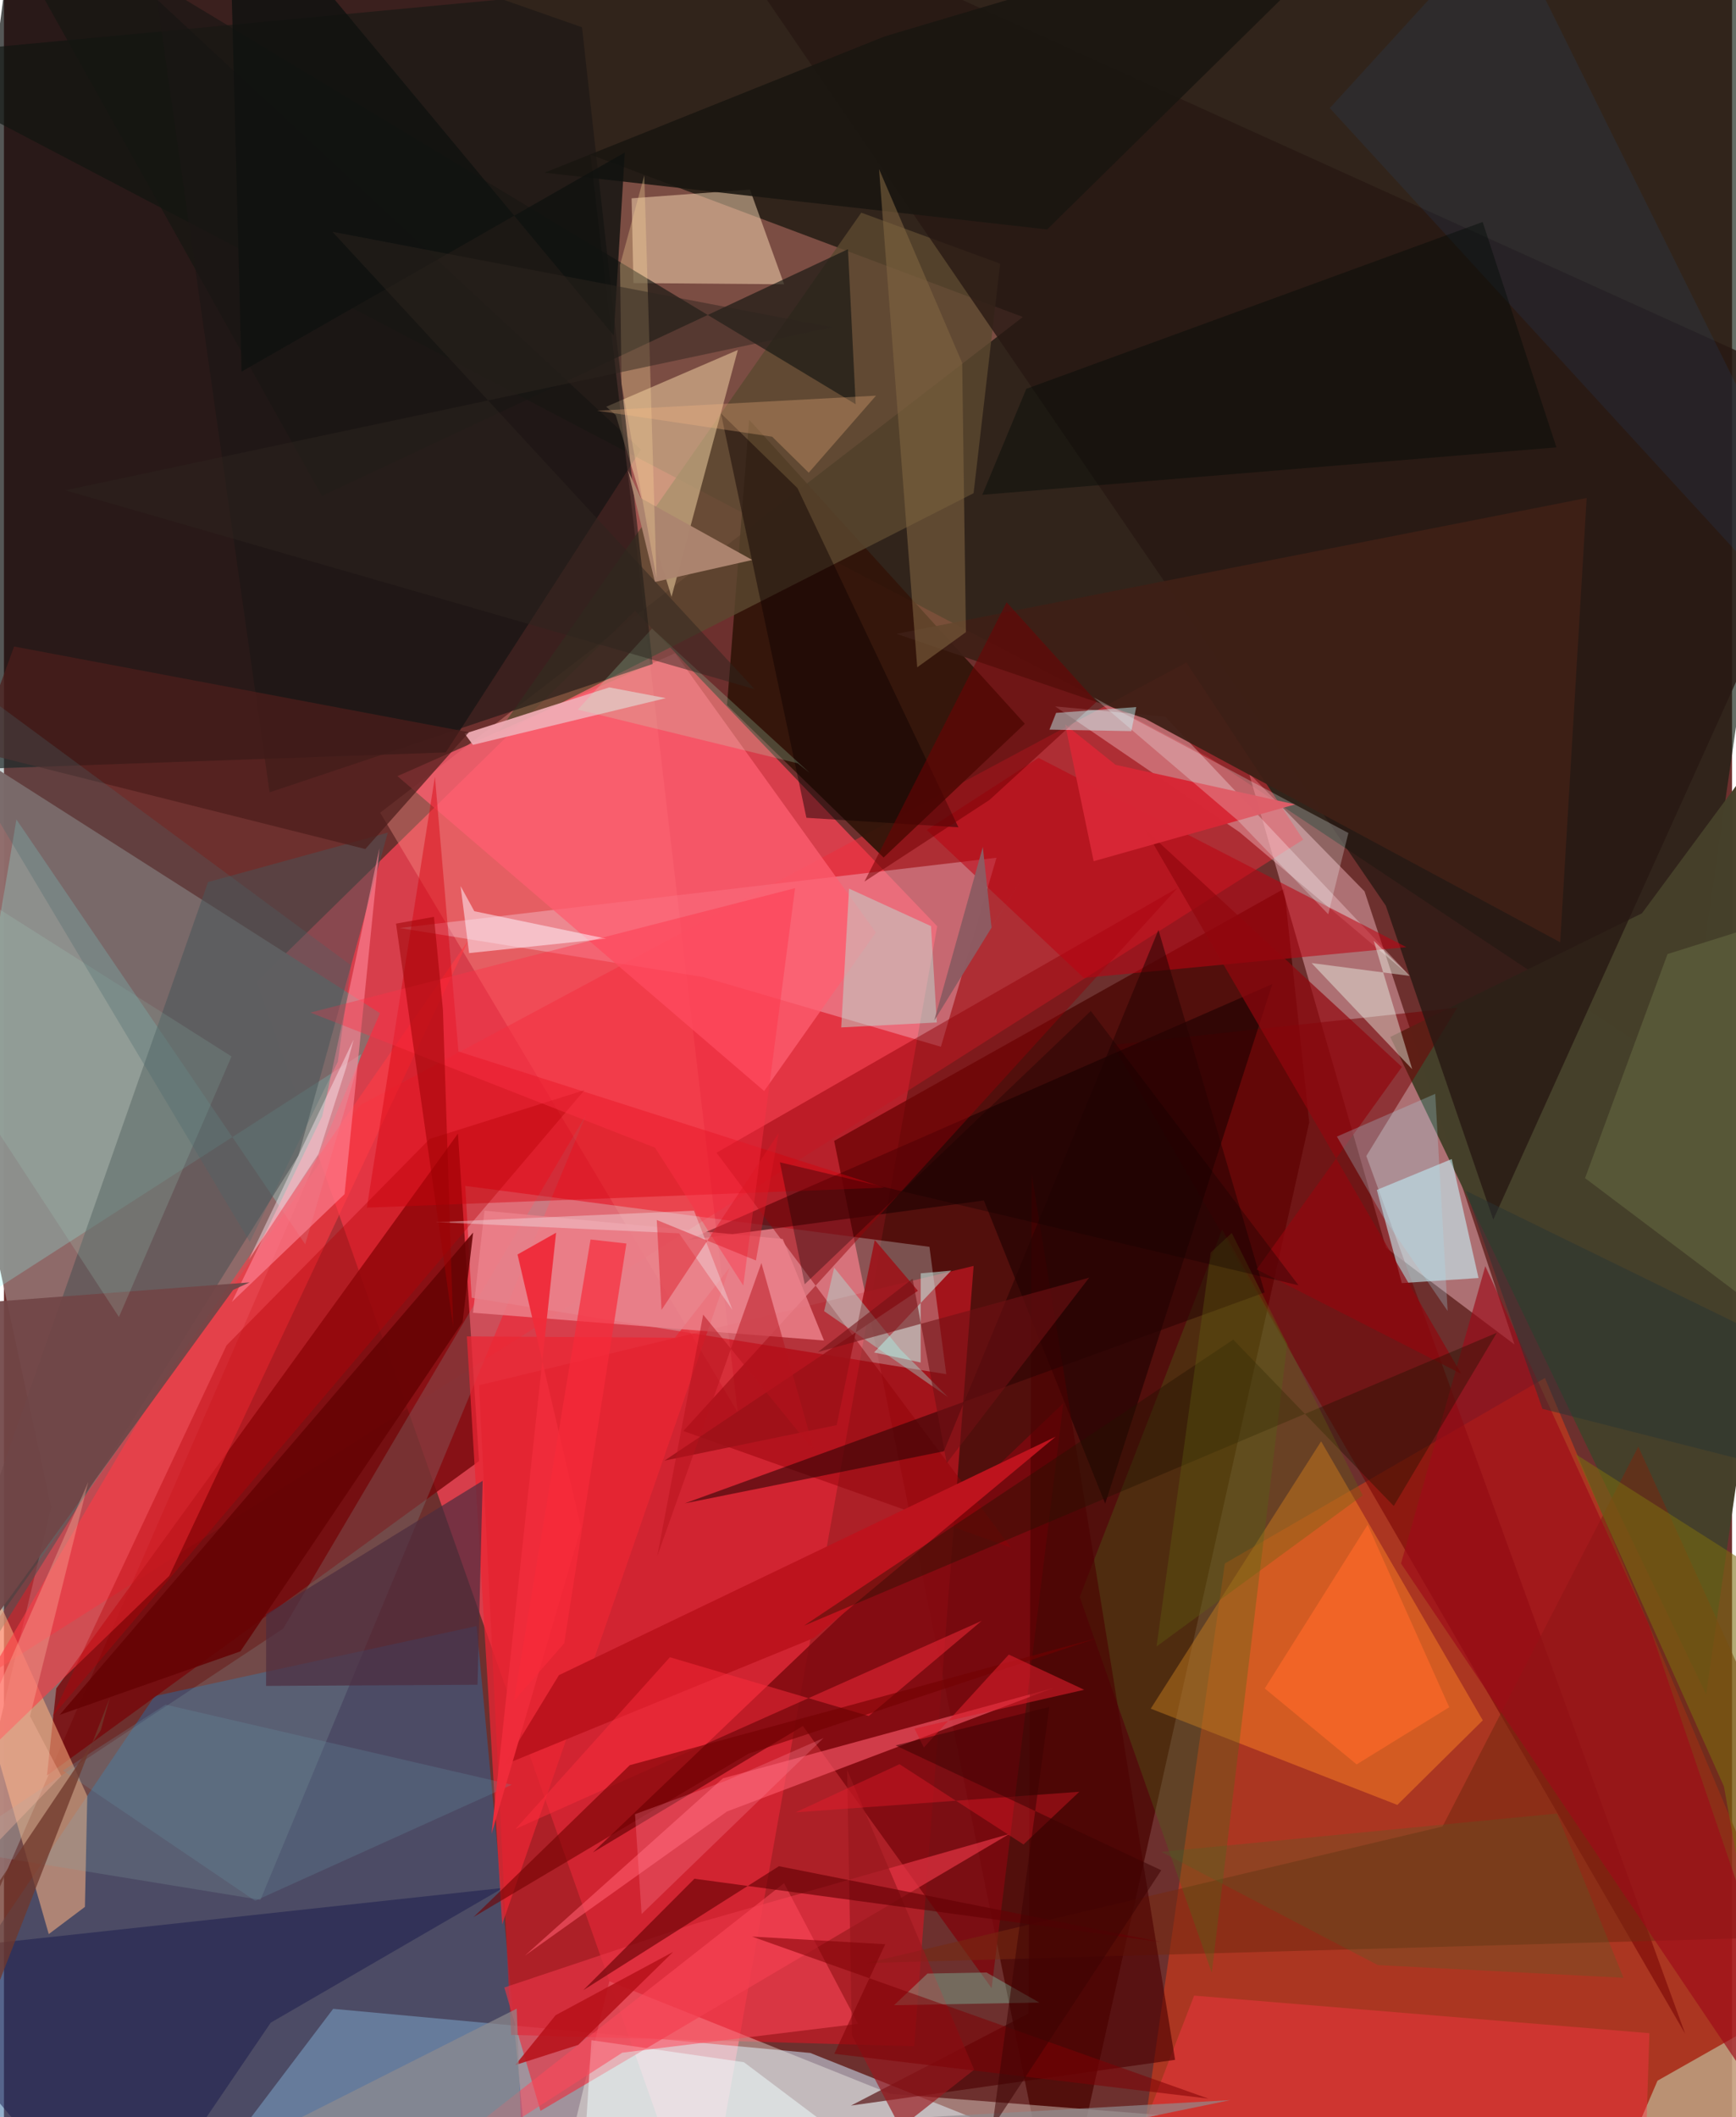<svg xmlns="http://www.w3.org/2000/svg" width="228" height="278" viewBox="0 0 836 1024"><path fill="#6d302e" d="M0 0h836v1024H0z"/><path fill="#ed4251" fill-opacity=".824" d="M337.945 1086l113.542-638.008-146.165-152.61-182.93 179.426z"/><path fill="#8f6b6a" fill-opacity=".98" d="M181.904 490.052L-44.07 1009.335l66.891-280.33L-62 334.514z"/><path fill="#111e12" fill-opacity=".651" d="M813.483 519.718L898-62-62 28.172l644.707 337.95z"/><path fill="#0d110f" fill-opacity=".702" d="M7.621-62l300.576 279.462-94.477 146.462-262.636 9.293z"/><path fill="#d0eaff" fill-opacity=".525" d="M390.093 992.938l188.2 75.201-477.739-18.964 58.707-77.574z"/><path fill="#ba381f" fill-opacity=".8" d="M543.66 1086L898 1028.438l-152.515-361.96-154.859 89.719z"/><path fill="#ff998e" fill-opacity=".357" d="M182.011 393.078l310.902-239.765L283.72 74.777l71.207 608.145z"/><path fill="#4b0603" fill-opacity=".776" d="M631.454 542.832l-12.089-113.03-217.73 122.006L510.025 1086z"/><path fill="#2c669a" fill-opacity=".506" d="M72.9 820.338L-62 1020.136 256.816 1086 228.65 786.456z"/><path fill="#f5b8c2" fill-opacity=".471" d="M658.209 431.112l72.54 219.178-62.162-46.79-66.26-229.464z"/><path fill="#ce1724" fill-opacity=".655" d="M245.348 984.2l-15.512-314.207 239.254-57.716-28.757 377.415z"/><path fill="#ef2d3b" fill-opacity=".498" d="M-33.748 826.737L172.597 534.41l399.426-213.993 56.509 85.69z"/><path fill="#77090b" fill-opacity=".831" d="M219.633 548.267l10.205 158.425-209.02 152.039 4.494-42.085z"/><path fill="#311509" fill-opacity=".937" d="M425.547 414.757l-75.736-73.743 10.675-138.063 133.386 147.104z"/><path fill="#d7e9e9" fill-opacity=".306" d="M223.178 573.591l3.065 54.085 229.62 36.967-8.138-61.602z"/><path fill="#f9dfed" fill-opacity=".329" d="M191.375 448.846l288.787-33.989-26.9 91.42-115.022-33.715z"/><path fill="#45402a" fill-opacity=".988" d="M792.404 441.737L898 298.817l-74.54 520.68-152.804-317.953z"/><path fill="#ff8424" fill-opacity=".478" d="M554.779 826.42l119.307 46.555 41.327-40.904-78.201-134.948z"/><path fill="#5b4830" fill-opacity=".804" d="M469.078 238.552L237.735 356.169l177.011-253.304 67.201 24.65z"/><path fill="#720002" fill-opacity=".533" d="M659.07 559.116l154.27 424.587-276.93-478.318 166.691-18.063z"/><path fill="#ffe0ad" fill-opacity=".478" d="M295.954 200.77l27.003 87.9 32.076-119.405-63.671 27.46z"/><path fill="#fffff5" fill-opacity=".365" d="M558.679 1022.902l-129.795-10.162-136.017-54.493L262.05 1086z"/><path fill="#1d0000" fill-opacity=".608" d="M474.065 580.63L330.67 599.826l282.912-123.858-80.836 251.284z"/><path fill="#89fdf5" fill-opacity=".255" d="M172.766 509.892l-208.52 134.202L6.033 396.347 145.74 601.815z"/><path fill="#4b5052" fill-opacity=".553" d="M98.737 426.62l86.948-23.89L142.5 558.833-62 884.77z"/><path fill="#ffdfb9" fill-opacity=".486" d="M377.42 137.492L360.9 91.694l-57.264 4.224.888 40.99z"/><path fill="#271813" fill-opacity=".776" d="M326.8-62l341.706 500.066 51.983 151.86L898 196.724z"/><path fill="#7d090f" fill-opacity=".847" d="M284.904 895.952l101.61-61.153 91.292 126.808 34.705-282.98z"/><path fill="#ffb282" fill-opacity=".549" d="M40.307 868.684L-62 643.367l83.668 292.09 17.5-13.166z"/><path fill="#930108" fill-opacity=".467" d="M487.152 748.513l-142.42-190.98 222.903-127.96-238.978 262.55z"/><path fill="#c9f8ff" fill-opacity=".565" d="M676.24 620.592l37.107-2.455-12.963-57.543-36.232 14.924z"/><path fill="#e63444" fill-opacity=".678" d="M242.061 961.293l17.508 59.667 226.754-133.91-152.537 43.517z"/><path fill="#151611" fill-opacity=".651" d="M408.307 120.541L153.829 239.816-14.853-62l426.9 257.514z"/><path fill="#fe5e70" fill-opacity=".757" d="M190.357 375.387l134.328-59.448 97.112 135.063-54.035 76.7z"/><path fill="#752911" fill-opacity=".573" d="M695.934 883.422l94.72-183.746L898 935.886 417.43 949.46z"/><path fill="#ffdbe0" fill-opacity=".349" d="M508.565 341.677l89.194 60.83 82.244 69.369-118.255-125.288z"/><path fill="#ff3b44" fill-opacity=".588" d="M79.981 762.176L-57.002 894.624l132.334-224.58L224.802 454.6z"/><path fill="#bd0311" fill-opacity=".553" d="M522.405 472.988L678.44 458.1l-177.955-91.545-54.062 34.878z"/><path fill="#ccf8d1" fill-opacity=".467" d="M799.941 1006.365L765.77 1086l93.67-26.702L898 950.782z"/><path fill="#181a4c" fill-opacity=".506" d="M129.054 978.296l112.436-65.185L-62 946.065 55.85 1086z"/><path fill="#1c1614" fill-opacity=".604" d="M313.807 321.174L128.494 383.23 65.317-62l214.326 75.191z"/><path fill="#84a3a5" fill-opacity=".227" d="M281.67 539.037L135.088 787.696-26.03 894.402l150.123 24.483z"/><path fill="#9d0c19" fill-opacity=".663" d="M716.625 612.406l-40.774 143.792L898 1086 795.761 785.787z"/><path fill="#4a6818" fill-opacity=".329" d="M520.404 772.376l63.908 181.768 36.45-304.138-31.42-55.363z"/><path fill="#ff3647" fill-opacity=".42" d="M792.791 1086l3.215-102.617-220.232-18.177L529.147 1086z"/><path fill="#fd586a" fill-opacity=".624" d="M251.966 945.898l95.846-85.786 159.875-43.699-157.902 59.74z"/><path fill="#d9000d" fill-opacity=".431" d="M208.49 375.677l11.387 132.902 206.046 65.838-250.377 9.687z"/><path fill="#3e1f16" fill-opacity=".937" d="M752.872 455.773l12.804-214.92-333.862 65.706 120.125 40.963z"/><path fill="#ea2634" fill-opacity=".745" d="M324.621 646.981l26.464-33.963-110.067 317.76-17.087-284.411z"/><path fill="#4d2c3f" fill-opacity=".694" d="M231.593 716.2l-104.747 64.555-.037 34.666 102.287-.554z"/><path fill="#f0adb6" fill-opacity=".922" d="M292.832 332.466l-69.938 22.384 3.973 5.411 93.33-22.595z"/><path fill="#bae9dd" fill-opacity=".443" d="M405.04 496.934l46.245-2.401-2.806-46.598-39.645-18.144z"/><path fill="#191610" fill-opacity=".882" d="M504.668 110.978l170-167.238L426.13 17.584 261.51 83.525z"/><path fill="#816641" fill-opacity=".573" d="M465.364 305.769l-23.557 16.997-18.466-240.98 40.225 93.743z"/><path fill="azure" fill-opacity=".514" d="M284.2 986.765l73.763 10.65L475.634 1086l-195.946-27.786z"/><path fill="#ff485b" fill-opacity=".541" d="M377.381 910.823L154.455 1086l144.669-93.192L413.17 978.86z"/><path fill="#4b0001" fill-opacity=".616" d="M566.56 996.262l-69.378-428.438-1.468 406.005-85.962 44.566z"/><path fill="#bd131d" d="M242.072 853.54l149.759-61.307 116.955-97.369-240.308 115.35z"/><path fill="#270302" fill-opacity=".553" d="M558.512 449.764L454.704 701.93l-125.333 25.188 280.542-102.01z"/><path fill="#ac856f" fill-opacity=".98" d="M362.013 270.841l-47.095 10.636-13.012-53.958 6.28 13.463z"/><path fill="#eb818b" fill-opacity=".831" d="M376.756 599.239L232.457 585.55l-5.532 49.375 169.78 13.424z"/><path fill="#4c1e1b" fill-opacity=".725" d="M174.817 410.641L-13.57 363.355l18.469-50.658 220.059 41.47z"/><path fill="#f0fff0" fill-opacity=".42" d="M681.265 517.123l-18.616-62.11 17.408 17.005-47.47-6.218z"/><path fill="#6f7549" fill-opacity=".447" d="M764.892 569.818l39.892-108.372 72.804-22.883L896.23 668.83z"/><path fill="#92060d" fill-opacity=".694" d="M676.278 516.029L552.014 401.213l152.994 263.268-98.99-50.513z"/><path fill="#0e0200" fill-opacity=".455" d="M388.2 395.532l73.539 4.603-77.882-164.078-36.991-36.093z"/><path fill="#231100" fill-opacity=".412" d="M722.186 644.617l-49.833 83.78-77.655-80.468-207.64 138.346z"/><path fill="#1992fd" fill-opacity=".075" d="M898 332.18L641.405 52.29l84.493-92.567 117.15 236.552z"/><path fill="#ff8496" fill-opacity=".627" d="M181.644 410.214L164.776 577.57l-54.528 52.125 43.726-89.814z"/><path fill="#704546" fill-opacity=".925" d="M-62 633.903l180.85-13.66-7.983 3.651L-62 861.838z"/><path fill="#d72735" fill-opacity=".98" d="M537.764 369.911l86.9 19.148-97.503 27.48-13.776-66.134z"/><path fill="#98171d" fill-opacity=".663" d="M410.235 984.432l-2.347-128.442 61.457 145.06-35.655 28.073z"/><path fill="#fff2fc" fill-opacity=".525" d="M225.022 460.98l-4.116-32.405 6.634 12.145 63.857 13.287z"/><path fill="#630104" fill-opacity=".624" d="M334.04 908.674l-53.733 53.878 94.606-59.932 184.931 36.69z"/><path fill="#b70007" fill-opacity=".384" d="M280.857 527.244l-74.878 23.603-98.302 99.852-84.37 179.609z"/><path fill="#c5e8e0" fill-opacity=".545" d="M458.244 614.54l-37.287 39.585 22.54 4.877-.01-43.14z"/><path fill="#a2d4c2" fill-opacity=".2" d="M-21.002 519.58l76.626 117.412 54.46-126.035L-62 401.883z"/><path fill="#f3fffe" fill-opacity=".251" d="M527.247 337.38l69.712 59.485 43.704 45.32 9.735-39.298z"/><path fill="#660304" fill-opacity=".878" d="M114.385 798.711L221.87 639.437l5.108-43.304L26.962 829.408z"/><path fill="#796b0e" fill-opacity=".573" d="M832.075 864.06l-71.93-160.855 100.586 63.98-1.275 249.548z"/><path fill="#fd2c3d" fill-opacity=".482" d="M418.36 829.955l54.637-46.013-225.522 100.66 74.69-83.052z"/><path fill="#020a07" fill-opacity=".416" d="M494.593 188.058l-21.294 51.259 277.747-22.945-35.698-109.005z"/><path fill="#fad899" fill-opacity=".318" d="M298.775 185.633l16.912 93.92-5.916-194.69-11.74 43.31z"/><path fill="#4c6427" fill-opacity=".275" d="M751.308 877.152l-191.422 18.53 104.766 54.762 118.826 6.148z"/><path fill="#ff2f46" fill-opacity=".404" d="M357.67 621.794l25.048-192.224-234.481 60.177L314.969 555.1z"/><path fill="#710003" fill-opacity=".533" d="M416.299 426.362l60.516-39.496 51.784-47.44-43.527-48.136z"/><path fill="#730000" fill-opacity=".596" d="M360.165 848.196l-132.967 79 75.565-73.448 226.243-61.508z"/><path fill="#9e1218" fill-opacity=".882" d="M442.15 624.307l-20.886-24.543-18.407 89.52-83.348 17.182z"/><path fill="#ffbd83" fill-opacity=".282" d="M389.333 228.622l32.544-37.256-134.985 7.274 84.744 12.581z"/><path fill="#a1fff1" fill-opacity=".345" d="M401.635 613.113l-4.862 21.046L456.69 675.7l-23.108-23.094z"/><path fill="#b4ffcf" fill-opacity=".208" d="M384.004 369.194l5.716 4.566-76.21-69.746-35.884 39.203z"/><path fill="#10120f" fill-opacity=".808" d="M114.947 179.737L300.352 73.74l-5.36 88.53L108.618-62z"/><path fill="#f4e2e7" fill-opacity=".4" d="M209.055 591.113l124.787-5.544 18.584 48.01-25.836-37.064z"/><path fill="#6b9aa9" fill-opacity=".231" d="M28.537 856.367l92.981 62.972 124.16-56.119-167.51-38.742z"/><path fill="#496669" fill-opacity=".286" d="M161.525 513.505l6.392-46.614L-62 297.24l180.95 303.42z"/><path fill="#da1d2b" fill-opacity=".6" d="M522.595 817.282l-36.48-17.019-41.095 44.948-4.538-9.157z"/><path fill="#a9e1f2" fill-opacity=".263" d="M644.841 549.717l22.455 38.933 31.13 45.444-6.015-105.043z"/><path fill="#711115" fill-opacity=".569" d="M439.57 618.494l16.526 89.2 68.919-89.743-131.275 35.987z"/><path fill="#f02c3b" fill-opacity=".961" d="M248.446 606.747l30.75 132.126-43.319 148.103 31.234-290.745z"/><path fill="#fe6929" fill-opacity=".671" d="M609.937 816.651l49.77-79.187 39.48 88.266-44.8 27.655z"/><path fill="#fde7f0" fill-opacity=".451" d="M152.172 558.1l-33.783 51.31 50.774-106.596-3.623 13.556z"/><path fill="#2d251f" fill-opacity=".475" d="M158.927 112.11l241.756 46.18-371.028 78.85 333.458 96.19z"/><path fill="#b71119" fill-opacity=".859" d="M266.872 974.68l-19.525 24.112 30.47-9.753 45.95-44.998z"/><path fill="#636512" fill-opacity=".329" d="M583.804 605.766L557.59 796.359l99.725-73.111-63.337-126.907z"/><path fill="#120000" fill-opacity=".325" d="M387.383 621.148L525.79 488.963l100.488 132.692-250.901-59.484z"/><path fill="#dd1825" fill-opacity=".447" d="M374.777 548.037l-10.989 61.614-47.973-19.582 2.303 43.478z"/><path fill="#f91b2e" fill-opacity=".345" d="M493.232 892.109l-59.98-38.82-50.293 23.283 137.26-9.948z"/><path fill="#6f372b" fill-opacity=".765" d="M-27.606 947.667l-14.754 113.936 93.572-240.45-4.392 15.738z"/><path fill="#ff859c" fill-opacity=".286" d="M308.469 925.76l88.013-85.133-46.814 20.487-44.382 16.34z"/><path fill="#c6fafc" fill-opacity=".455" d="M545.387 353.625l2.38-11.64-38.759 2.82-3.218 8.105z"/><path fill="#85ffd9" fill-opacity=".278" d="M475.315 954.024l-28.56.52-16.158 15.306 70.287-1.278z"/><path fill="#ffbba4" fill-opacity=".337" d="M27.763 858.957L-62 952.089 40.785 716.772l-28.18 113.267z"/><path fill="#908b8f" fill-opacity=".682" d="M106.038 1043.166l487.174-27.408L252.296 1086l-4.237-114.485z"/><path fill="#8e5b62" fill-opacity=".992" d="M473.537 409.652l-23.491 83.972 42.672-69.21-14.948 24.19z"/><path fill="#b7131c" fill-opacity=".506" d="M366.424 610.872l25.605 91.074-53.765-66.09-22.223 116.837z"/><path fill="#283334" fill-opacity=".49" d="M707.313 575.973L884.427 662.6l9.045 56.761-149.201-37.968z"/><path fill="#f82939" fill-opacity=".682" d="M301.12 601.455l-30.076 193.343-24.337 27.887 37.067-223.181z"/><path fill="#9b0003" fill-opacity=".522" d="M189.674 446.73l18.36-3.283 4.33 44.945 4.978 153.408z"/><path fill="#7e0005" fill-opacity=".533" d="M582.65 1015.018l-180.952-21.662 24.642-52.999-64.444-3.701z"/><path fill="#3d0202" fill-opacity=".533" d="M478.07 1029.082l81.811-124.496-128.541-60.388 74.39-18.616z"/></svg>